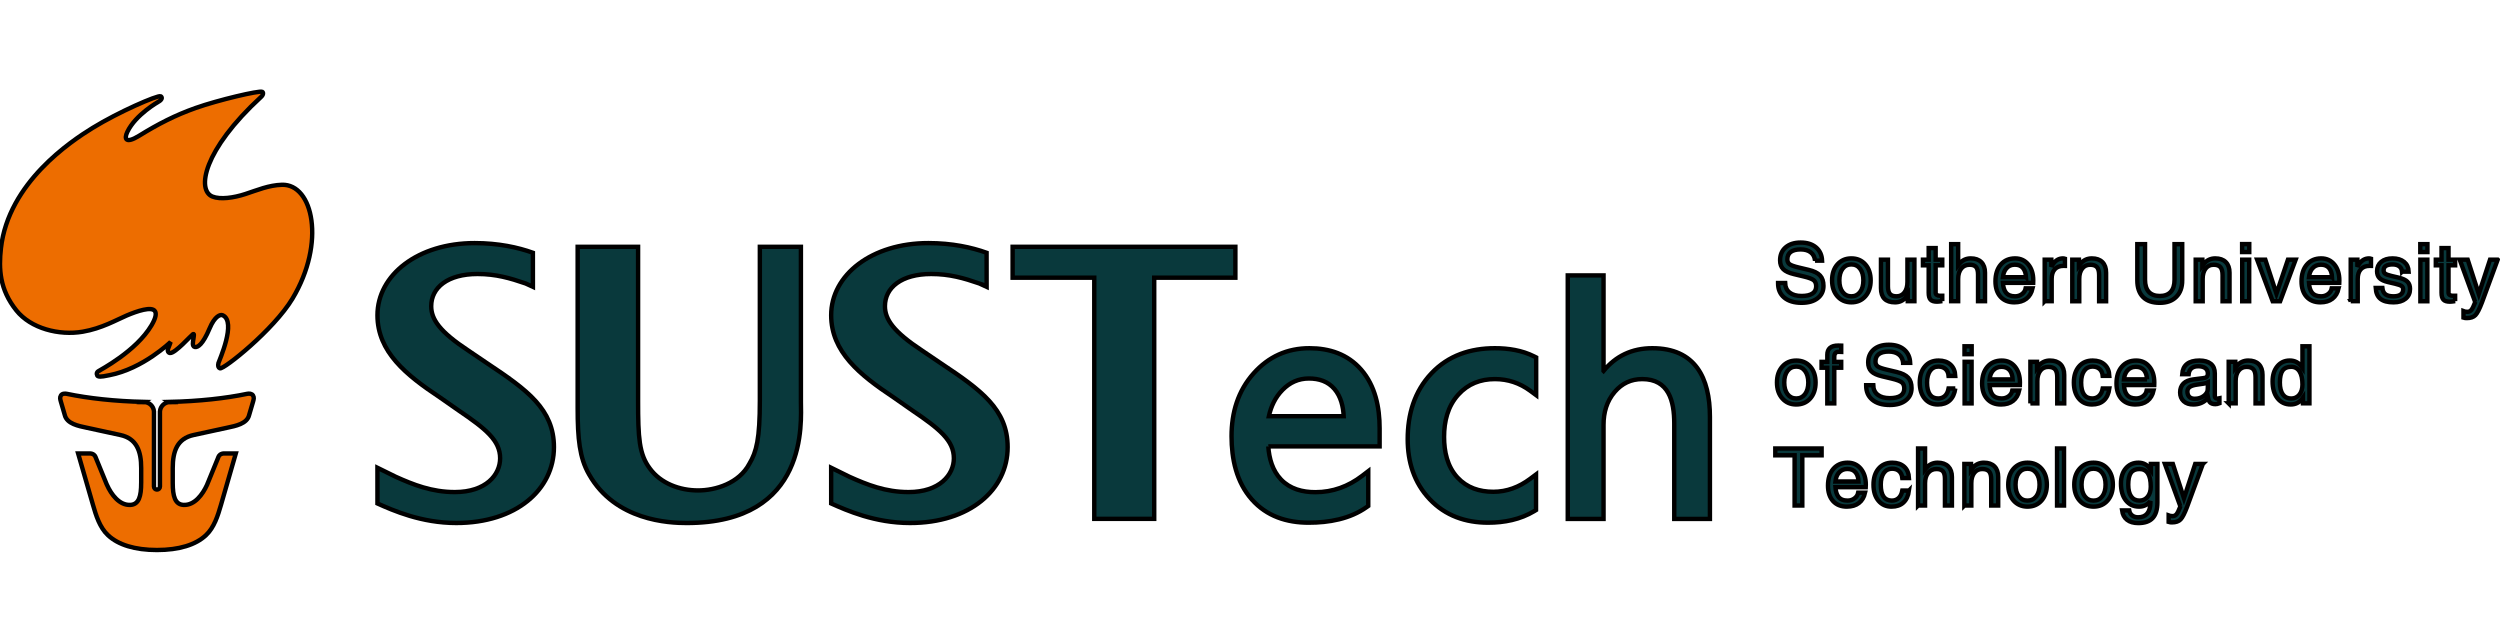 <svg width="390" height="100" xmlns="http://www.w3.org/2000/svg" xmlns:undefined="http://www.inkscape.org/namespaces/inkscape">
 <title>Drawing</title>

 <g id="Layer_1">
  <title>Layer 1</title>
  <g stroke="null">
   <defs stroke="null" transform="translate(0 -0.588) translate(0 -0.588) translate(0 -0.588) translate(0 -0.588) translate(0 -0.588) translate(0 -0.588) translate(0 -0.588) translate(0 -0.588) translate(0 -0.588) translate(0 -0.588) translate(0 -0.588) translate(0 -0.588) translate(0 -0.588) translate(0 -0.588) translate(0 -0.588) translate(0 -0.588) translate(0 -0.588) translate(0 -0.588) translate(0 -0.588) translate(0 -0.588) translate(0 -0.588) translate(0 -0.588) translate(0 -0.588) translate(0 -0.588) translate(0 0.588) translate(0 0.588) translate(0 0.588) translate(0 0.588) translate(0 0.588) translate(0 0.588) translate(0 0.588) translate(0 0.588) translate(0 0.588) translate(0 0.588) translate(0 0.588) translate(0 0.588) translate(0 0.588) translate(0 0.588) translate(0 0.588) translate(0 0.588) translate(0 0.588) translate(0 0.588) translate(0 0.588) translate(0 0.588) translate(0 0.588) translate(0 0.588) translate(0 0.588) translate(0 0.588) translate(0 0.588) translate(0 0.588) translate(0 0.588) translate(0 0.588) translate(0 0.588) translate(0 0.588) translate(0 0.588) translate(0 0.588) translate(0 0.588) translate(0 0.588) translate(0 0.588) translate(0 0.588) translate(0 0.588) translate(0 0.588) translate(0 0.588) translate(0 0.588) translate(0 0.588) translate(0 0.588) translate(0 0.588) translate(0 0.588) translate(0 0.588) translate(0 0.588) translate(0 0.588) translate(0 0.588) translate(1 0) translate(1.19209e-7 0) translate(0.176 0) translate(-1.176 0) translate(0 -231) translate(0 0.186) translate(-23 0) translate(0.009 0) translate(-167.515 0) translate(0 -71.894) translate(0 0) scale(0.513 0.513) translate(0 -0) translate(-5.68434e-14 0) scale(1.008 1.008) translate(5.68434e-14 -0)" id="svg_22">
    <clipPath stroke="null" id="svg_5" clipPathUnits="userSpaceOnUse">
     <path stroke="null" id="svg_23" d="m-142.879,801.831l841.89,0l0,-595.28l-841.89,0l0,595.28z"/>
    </clipPath>
   </defs>
   <g stroke="null" transform="matrix(0.689 0 0 -0.689 0 410.335)"   id="svg_2">
    <g stroke="null" id="svg_3">
     <g stroke="null" clip-path="url(#svg_5)" id="svg_4">
      <g stroke="null" transform="translate(177.736 278.837)" id="svg_20">
       <path stroke="null" fill-rule="nonzero" fill="#ed6d00" id="svg_21" d="m-142.879,206.551l0,17.014c-0.079,1.18 -1.066,2.117 -2.26,2.117l0.052,0.033c-6.615,0.149 -12.655,0.815 -17.535,1.834c-0.452,0.088 -1.056,0.068 -1.325,-0.384c-0.285,-0.48 -0.153,-0.843 0,-1.414c0.157,-0.577 0.873,-2.983 0.873,-2.983c0.467,-2.024 3.169,-2.509 4.888,-2.877l7.695,-1.668c3.713,-0.798 4.722,-3.68 4.722,-7.485l0,-3.351l-0.004,-0.025c0,-2.967 -0.488,-4.88 -2.461,-4.967c-2.495,-0.117 -4.313,2.372 -5.283,4.534c-0.026,0.049 -0.051,0.092 -0.066,0.138l-0.031,0.071c-0.086,0.192 -0.157,0.383 -0.228,0.563c-0.655,1.624 -2.128,5.2 -2.128,5.2c0,0 -0.193,0.644 -0.503,0.853c-0.309,0.219 -0.594,0.295 -0.974,0.295l-2.6,0l3.356,-11.627c0.686,-2.386 1.524,-5.136 3.407,-6.887c2.316,-2.176 6.083,-3.351 11.085,-3.351c5.005,0 8.78,1.175 11.091,3.351c1.878,1.751 2.721,4.501 3.412,6.887l3.352,11.627l-2.605,0c-0.384,0 -0.665,-0.076 -0.975,-0.295c-0.305,-0.209 -0.498,-0.853 -0.498,-0.853c0,0 -1.467,-3.576 -2.128,-5.2c-0.066,-0.18 -0.144,-0.371 -0.233,-0.563l-0.023,-0.071c-0.023,-0.046 -0.038,-0.089 -0.059,-0.138c-0.985,-2.162 -2.803,-4.651 -5.301,-4.534c-1.965,0.087 -2.453,2 -2.458,4.967l0,0.025l0,3.351c0,3.805 1.008,6.687 4.728,7.485l7.683,1.668c1.726,0.368 4.433,0.853 4.89,2.877c0,0 0.711,2.406 0.878,2.983c0.152,0.571 0.28,0.934 0,1.414c-0.271,0.452 -0.873,0.472 -1.325,0.384c-4.885,-1.019 -10.922,-1.685 -17.539,-1.834l0.058,-0.033c-1.195,0 -2.181,-0.937 -2.27,-2.117l0,-17.014c0,-0.378 -0.302,-0.687 -0.678,-0.687c-0.37,0 -0.68,0.309 -0.68,0.687"/>
      </g>
      <g stroke="null" transform="translate(178.813 365.997)" id="svg_18">
       <path stroke="null" fill-rule="nonzero" fill="#ed6d00" id="svg_19" d="m-142.879,206.551c0,0 -5.228,-2.913 -7.099,-6.855c-0.797,-1.666 -0.34,-2.732 2.682,-0.869c4.295,2.654 8.177,4.652 12.791,6.282c5.078,1.802 14.396,3.986 15.066,3.661c0.273,-0.133 0.289,-0.655 -0.244,-1.148c-13.193,-12.118 -14.614,-21.149 -11.019,-22.576c1.777,-0.703 4.776,-0.295 7.449,0.581c2.671,0.874 5.281,1.998 8.272,2.092c7.038,0.219 9.991,-13.131 2.387,-25.783c-4.261,-7.088 -15.615,-16.112 -16.428,-15.777c-0.365,0.142 -0.482,0.543 -0.33,1.199c0.107,0.431 4.182,9.399 0.955,10.821c-0.503,0.223 -1.764,-0.135 -2.961,-2.981c-1.538,-3.676 -2.721,-4.357 -3.355,-4.205c-0.633,0.153 -0.407,1.171 -0.306,1.859c0.097,0.69 0.24,1.26 -0.141,1.015c-0.381,-0.248 -4.002,-4.336 -5.15,-4.239c-0.405,0.038 -0.665,0.469 -0.401,1.081c0.259,0.602 0.533,1.422 0.533,1.422c0,0 -6.25,-6.073 -13.886,-7.528c-0.571,-0.109 -2.094,-0.48 -2.577,-0.221c-0.251,0.132 -0.446,0.769 0.052,1.099c0.492,0.333 8.581,4.52 12.08,10.413c1.056,1.789 1.087,2.701 0.802,3.174c-0.701,1.215 -4.148,0.017 -6.413,-0.945c-2.265,-0.968 -5.657,-2.938 -9.968,-3.672c-5.347,-0.909 -11.725,0.711 -15.016,4.814c-3.795,4.735 -4.031,9.392 -3.493,14.117c1.691,14.797 15.838,24.186 20.748,27.207c5.924,3.647 14.714,7.445 15.391,7.173c0.346,-0.14 0.498,-0.668 -0.421,-1.211"/>
      </g>
      <g stroke="null" transform="translate(287.353 333.123)" id="svg_16">
       <path stroke="null" fill-rule="nonzero" fill="#09393c" id="svg_17" d="m-142.879,206.551l0,-34.911c0,-8.304 0.213,-12.04 2.666,-15.3c2.462,-3.361 6.738,-4.953 10.907,-4.953c3.951,0 9.293,1.592 11.644,6.068c1.599,2.709 2.351,5.603 2.351,14.277l0,34.819l9.298,0l0,-35.099c0,-4.387 1.924,-27.441 -25.863,-27.441c-3.95,0 -16.137,0.469 -22.113,11.02c-2.143,3.732 -2.575,8.027 -2.575,15.025l0,36.495l13.685,0z"/>
      </g>
      <g stroke="null" transform="translate(364.619 324.818)" id="svg_14">
       <path stroke="null" fill-rule="nonzero" fill="#09393c" id="svg_15" d="m-142.879,206.551c-3.524,1.213 -6.728,2.145 -10.902,2.145c-6.729,0 -10.473,-3.077 -10.473,-7.282c0,-2.988 1.926,-5.786 8.441,-10.079l4.276,-2.895c8.978,-5.971 15.066,-10.356 15.066,-18.948c0,-9.609 -8.541,-17.171 -22.114,-17.171c-7.917,0 -14.315,2.839 -17.844,4.42l-0.005,8.085l4.166,-2.052c3.958,-1.775 8.118,-3.453 13.358,-3.453c7.053,0 10.26,3.921 10.26,7.649c0,4.018 -3.207,6.63 -9.402,10.831l-4.276,2.987c-7.581,5.037 -14.101,10.27 -14.101,18.57c0,9.153 9.186,16.336 22.008,16.336c5.367,0 9.782,-0.97 13.182,-2.184l0.01,-7.716l-1.65,0.757z"/>
      </g>
      <g stroke="null" transform="translate(261.887 324.818)" id="svg_12">
       <path stroke="null" fill-rule="nonzero" fill="#09393c" id="svg_13" d="m-142.879,206.551c-3.524,1.213 -6.729,2.145 -10.897,2.145c-6.733,0 -10.477,-3.077 -10.477,-7.282c0,-2.988 1.925,-5.786 8.446,-10.079l4.275,-2.895c8.973,-5.971 15.067,-10.356 15.067,-18.948c0,-9.609 -8.552,-17.171 -22.121,-17.171c-7.916,0 -14.314,2.839 -17.843,4.42l-0.005,8.085l4.169,-2.052c3.955,-1.775 8.12,-3.453 13.36,-3.453c7.053,0 10.252,3.921 10.252,7.649c0,4.018 -3.199,6.63 -9.399,10.831l-4.276,2.987c-7.586,5.037 -14.101,10.27 -14.101,18.57c0,9.153 9.186,16.336 22.013,16.336c5.362,0 9.785,-0.97 13.183,-2.184l0.004,-7.716l-1.65,0.757z"/>
      </g>
      <g stroke="null" transform="translate(422.588 333.123)" id="svg_10">
       <path stroke="null" fill-rule="nonzero" fill="#09393c" id="svg_11" d="m-142.879,206.551l0,-6.998l-18.377,0l0,-54.602l-13.573,0l0,54.602l-18.488,0l0,6.998l50.438,0z"/>
      </g>
      <g stroke="null" transform="translate(430.038 287.929)" id="svg_8">
       <path stroke="null" fill-rule="nonzero" fill="#09393c" id="svg_9" d="m-142.879,206.551c0.187,-2.731 0.944,-5.458 2.873,-7.487c2.064,-2.161 4.864,-2.878 7.779,-2.878c3.956,0 7.47,1.299 10.609,3.703l1.376,1.052l0,-7.876l-0.366,-0.26c-3.803,-2.693 -8.554,-3.525 -13.126,-3.525c-4.983,0 -9.508,1.46 -12.863,5.25c-3.504,3.953 -4.6,9.178 -4.6,14.337c0,5.322 1.442,10.242 5.024,14.248c3.357,3.753 7.568,5.667 12.607,5.667c4.553,0 8.667,-1.356 11.709,-4.839c3.209,-3.676 4.189,-8.551 4.189,-13.303l0,-4.089l-25.211,0zm60.213,-14.659c-3.168,-1.903 -6.778,-2.612 -10.441,-2.612c-5.097,0 -9.663,1.563 -13.207,5.297c-3.57,3.767 -5.002,8.465 -5.002,13.609c0,5.571 1.479,10.786 5.374,14.904c3.838,4.067 8.85,5.692 14.38,5.692c3.041,0 6.129,-0.474 8.871,-1.853l0.467,-0.236l0,-8.541l-1.361,1.003c-2.382,1.747 -5.023,2.635 -7.977,2.635c-3.276,0 -6.084,-1.071 -8.293,-3.516c-2.402,-2.654 -3.219,-6.056 -3.219,-9.563c0,-3.312 0.711,-6.677 3.011,-9.18c2.168,-2.348 4.987,-3.255 8.14,-3.255c3.088,0 5.84,1.076 8.302,2.905l1.366,1.017l0,-8.055l-0.411,-0.251zm15.696,31.746c2.752,3.357 6.418,5.144 11.05,5.144c9.698,0 13.034,-6.677 13.034,-15.568l0,-23.085l-8.078,0l0,21.612c0,5.121 -1.26,10.049 -7.236,10.049c-2.534,0 -4.585,-0.97 -6.237,-2.889c-1.822,-2.113 -2.533,-4.687 -2.533,-7.449l0,-21.323l-8.104,0l0,55.141l8.104,0l0,-21.632zm-58.833,-10.252c-0.114,2.194 -0.639,4.459 -2.087,6.154c-1.491,1.745 -3.519,2.385 -5.779,2.385c-2.377,0 -4.33,-0.896 -5.99,-2.585c-1.639,-1.668 -2.601,-3.72 -3.089,-5.954l16.945,0z"/>
      </g>
      <g stroke="null" transform="translate(553.827 329.977)" id="svg_6">
       <path stroke="null" fill-rule="nonzero" fill="#09393c" id="svg_7" d="m-142.879,206.551l0,0c-0.071,0.815 -0.396,1.445 -0.965,1.887c-0.563,0.446 -1.325,0.665 -2.285,0.665c-0.985,0 -1.732,-0.193 -2.245,-0.569c-0.507,-0.383 -0.767,-0.944 -0.767,-1.671c0,-0.502 0.168,-0.875 0.509,-1.122c0.345,-0.243 1.025,-0.492 2.051,-0.731l2.255,-0.538c1.204,-0.287 2.066,-0.706 2.579,-1.273c0.523,-0.558 0.782,-1.348 0.782,-2.368c0,-1.173 -0.446,-2.1 -1.331,-2.788c-0.893,-0.688 -2.092,-1.031 -3.615,-1.031c-1.68,0 -3.001,0.396 -3.95,1.186c-0.924,0.779 -1.386,1.849 -1.386,3.202l0,0.096l1.598,0c0.037,-0.939 0.371,-1.66 1.026,-2.168c0.651,-0.513 1.554,-0.767 2.718,-0.767c1.076,0 1.893,0.185 2.447,0.559c0.554,0.36 0.838,0.906 0.838,1.624c0,0.62 -0.189,1.082 -0.554,1.385c-0.36,0.288 -1.097,0.57 -2.199,0.832l-2.259,0.541c-1.133,0.269 -1.945,0.642 -2.433,1.124c-0.482,0.481 -0.726,1.146 -0.726,1.994c0,1.242 0.417,2.222 1.26,2.948c0.842,0.723 1.974,1.086 3.407,1.086c1.452,0 2.604,-0.363 3.468,-1.094c0.858,-0.729 1.326,-1.729 1.381,-3.009l-1.604,0zm8.227,-9.43c-1.301,0 -2.352,0.457 -3.16,1.374c-0.807,0.914 -1.208,2.118 -1.208,3.598c0,1.49 0.401,2.688 1.208,3.607c0.808,0.914 1.859,1.372 3.16,1.372c1.309,0 2.371,-0.458 3.172,-1.372c0.803,-0.919 1.205,-2.117 1.205,-3.607c0,-1.48 -0.402,-2.684 -1.205,-3.598c-0.801,-0.917 -1.863,-1.374 -3.172,-1.374m0,1.364c0.832,0 1.492,0.33 1.979,0.98c0.498,0.65 0.736,1.523 0.736,2.628c0,1.104 -0.238,1.98 -0.736,2.635c-0.487,0.65 -1.147,0.978 -1.979,0.978c-0.834,0 -1.495,-0.328 -1.982,-0.978c-0.492,-0.655 -0.731,-1.531 -0.731,-2.635c0,-1.105 0.239,-1.978 0.731,-2.628c0.487,-0.65 1.148,-0.98 1.982,-0.98m8.286,8.3l0,-6.066c0,-0.784 0.152,-1.361 0.458,-1.706c0.299,-0.348 0.796,-0.528 1.481,-0.528c0.757,0 1.361,0.299 1.803,0.883c0.447,0.592 0.666,1.387 0.666,2.4l0,5.017l0.792,0l0.792,0l0,-9.412l-0.746,0l-0.762,0l0,1.432c-0.101,-0.171 -0.219,-0.33 -0.351,-0.483c-0.67,-0.802 -1.513,-1.201 -2.524,-1.201c-1.066,0 -1.862,0.267 -2.396,0.801c-0.534,0.537 -0.797,1.33 -0.797,2.401l0,6.462l0.793,0l0.791,0zm12.299,-9.392c-0.543,-0.086 -0.94,-0.122 -1.184,-0.122c-0.69,0 -1.183,0.147 -1.467,0.452c-0.284,0.305 -0.427,0.83 -0.427,1.577l0,6.208l-1.299,0l0,1.277l1.299,0l0,2.627l1.579,0l0,-2.627l1.499,0l0,-1.277l-1.499,0l0,-6.206c0,-0.21 0.087,-0.38 0.255,-0.497c0.167,-0.127 0.39,-0.193 0.675,-0.193l0.569,0l0,-1.219zm2.01,-0.02l0,12.918l0.792,0l0.793,0l0,-4.773l0.274,0.35c0.68,0.802 1.539,1.204 2.57,1.204c1.036,0 1.832,-0.282 2.396,-0.846c0.559,-0.564 0.843,-1.363 0.843,-2.399l0,-6.454l-0.792,0l-0.792,0l0,6.058c0,0.782 -0.153,1.341 -0.447,1.685c-0.3,0.346 -0.782,0.514 -1.452,0.514c-0.797,0 -1.433,-0.287 -1.9,-0.864c-0.467,-0.581 -0.7,-1.363 -0.7,-2.349l0,-5.044l-0.793,0l-0.792,0zm14.31,-0.252c-1.33,0 -2.376,0.422 -3.138,1.263c-0.762,0.853 -1.142,2.016 -1.142,3.503c0,1.584 0.406,2.846 1.209,3.781c0.801,0.936 1.883,1.404 3.249,1.404c1.223,0 2.219,-0.462 2.97,-1.374c0.762,-0.917 1.133,-2.12 1.133,-3.605l-0.016,-0.566l-6.86,0c0.067,-0.937 0.279,-1.645 0.645,-2.141c0.442,-0.596 1.143,-0.901 2.102,-0.901c0.6,0 1.128,0.17 1.579,0.51c0.452,0.343 0.727,0.769 0.824,1.293l1.569,0c-0.239,-1.031 -0.707,-1.813 -1.407,-2.352c-0.706,-0.543 -1.605,-0.815 -2.717,-0.815m2.646,5.69l0,0c-0.05,0.869 -0.269,1.549 -0.655,2.032c-0.422,0.535 -1.052,0.802 -1.879,0.802c-0.833,0 -1.498,-0.302 -1.996,-0.927c-0.392,-0.485 -0.63,-1.125 -0.711,-1.907l5.241,0zm4.22,-5.438l0,9.412l0.741,0l0.762,0l0,-1.608c0.137,0.249 0.278,0.483 0.432,0.687c0.593,0.806 1.33,1.208 2.203,1.208c0.148,0 0.295,-0.031 0.447,-0.076l0,-1.625l-0.324,0.007c-0.86,0 -1.52,-0.259 -1.977,-0.769c-0.472,-0.508 -0.7,-1.239 -0.7,-2.192l0,-5.044l-0.792,0l-0.792,0zm6.246,0l0,9.412l0.745,0l0.762,0l0,-1.379l0.346,0.462c0.685,0.802 1.544,1.204 2.574,1.204c1.036,0 1.834,-0.282 2.397,-0.846c0.559,-0.564 0.837,-1.363 0.837,-2.399l0,-6.454l-0.792,0l-0.791,0l0,5.918c0,0.825 -0.158,1.425 -0.472,1.79c-0.326,0.366 -0.838,0.549 -1.549,0.549c-0.762,0 -1.361,-0.287 -1.808,-0.864c-0.447,-0.581 -0.666,-1.363 -0.666,-2.349l0,-5.044l-0.791,0l-0.792,0zm24.897,4.732c0,-1.594 -0.453,-2.848 -1.346,-3.737c-0.899,-0.906 -2.138,-1.356 -3.732,-1.356c-1.662,0 -2.92,0.435 -3.789,1.3c-0.868,0.864 -1.305,2.128 -1.305,3.793l0,8.186l0.868,0l0.885,0l0,-8.053c0,-1.202 0.283,-2.118 0.847,-2.745c0.569,-0.62 1.402,-0.932 2.494,-0.932c1.085,0 1.919,0.312 2.483,0.932c0.568,0.627 0.848,1.543 0.848,2.745l0,8.053l0.868,0l0.879,0l0,-8.186zm3.047,-4.732l0,9.412l0.747,0l0.76,0l0,-1.379l0.351,0.462c0.681,0.802 1.538,1.204 2.564,1.204c1.04,0 1.838,-0.282 2.397,-0.846c0.563,-0.564 0.843,-1.363 0.843,-2.399l0,-6.454l-0.792,0l-0.787,0l0,5.918c0,0.825 -0.163,1.425 -0.478,1.79c-0.325,0.366 -0.838,0.549 -1.549,0.549c-0.766,0 -1.366,-0.287 -1.807,-0.864c-0.447,-0.581 -0.666,-1.363 -0.666,-2.349l0,-5.044l-0.792,0l-0.791,0zm10.531,0l0,9.412l0.792,0l0.792,0l0,-9.412l-0.792,0l-0.792,0zm-0.021,12.933l1.62,0l0,-1.795l-1.62,0l0,1.795zm3.407,-3.521l0,0l0.925,0l0.924,0l2.519,-7.703l2.604,7.703l0.868,0l0.874,0l-3.504,-9.412l-0.842,0l-0.854,0l-3.514,9.412zm14.32,-9.664c-1.325,0 -2.371,0.422 -3.133,1.263c-0.762,0.853 -1.143,2.016 -1.143,3.503c0,1.584 0.403,2.846 1.209,3.781c0.803,0.936 1.884,1.404 3.246,1.404c1.228,0 2.217,-0.462 2.979,-1.374c0.758,-0.917 1.134,-2.12 1.134,-3.605l-0.021,-0.566l-6.861,0c0.061,-0.937 0.274,-1.645 0.641,-2.141c0.447,-0.596 1.147,-0.901 2.107,-0.901c0.604,0 1.132,0.17 1.579,0.51c0.452,0.343 0.727,0.769 0.827,1.293l1.565,0c-0.235,-1.031 -0.705,-1.813 -1.408,-2.352c-0.7,-0.543 -1.608,-0.815 -2.721,-0.815m2.645,5.69l0,0c-0.045,0.869 -0.263,1.549 -0.649,2.032c-0.426,0.535 -1.056,0.802 -1.879,0.802c-0.828,0 -1.498,-0.302 -1.996,-0.927c-0.39,-0.485 -0.63,-1.125 -0.711,-1.907l5.235,0zm4.22,-5.438l0,9.412l0.753,0l0.756,0l0,-1.608c0.138,0.249 0.274,0.483 0.431,0.687c0.599,0.806 1.335,1.208 2.209,1.208c0.143,0 0.29,-0.031 0.443,-0.076l0,-1.625l-0.32,0.007c-0.859,0 -1.519,-0.259 -1.986,-0.769c-0.463,-0.508 -0.696,-1.239 -0.696,-2.192l0,-5.044l-0.797,0l-0.793,0zm11.63,6.695l0,0c-0.052,0.518 -0.26,0.922 -0.636,1.206c-0.381,0.287 -0.888,0.432 -1.522,0.432c-0.661,0 -1.159,-0.114 -1.509,-0.343c-0.34,-0.229 -0.513,-0.563 -0.513,-1.003c0,-0.34 0.121,-0.584 0.366,-0.754c0.233,-0.17 0.721,-0.343 1.432,-0.51l1.635,-0.386c0.919,-0.224 1.574,-0.534 1.965,-0.925c0.386,-0.385 0.584,-0.929 0.584,-1.63c0,-0.929 -0.34,-1.67 -1.011,-2.219c-0.67,-0.543 -1.579,-0.815 -2.722,-0.815c-1.325,0 -2.315,0.262 -2.96,0.785c-0.655,0.525 -1.015,1.346 -1.087,2.473l1.513,0c0.077,-0.665 0.316,-1.142 0.711,-1.442c0.397,-0.297 1.006,-0.452 1.819,-0.452c0.715,0 1.254,0.137 1.619,0.411c0.371,0.267 0.554,0.66 0.554,1.173c0,0.331 -0.117,0.579 -0.361,0.749c-0.238,0.165 -0.726,0.34 -1.456,0.513l-1.631,0.384c-0.889,0.213 -1.519,0.51 -1.894,0.888c-0.376,0.376 -0.563,0.902 -0.563,1.582c0,0.886 0.314,1.587 0.944,2.104c0.635,0.524 1.488,0.783 2.57,0.783c1.091,0 1.963,-0.269 2.615,-0.798c0.649,-0.533 0.995,-1.269 1.036,-2.206l-1.498,0zm4.142,-6.695l0,9.412l0.792,0l0.792,0l0,-9.412l-0.792,0l-0.792,0zm-0.02,12.933l1.621,0l0,-1.795l-1.621,0l0,1.795zm7.892,-12.913c-0.539,-0.086 -0.935,-0.122 -1.184,-0.122c-0.694,0 -1.184,0.147 -1.467,0.452c-0.285,0.305 -0.431,0.83 -0.431,1.577l0,6.208l-1.296,0l0,1.277l1.296,0l0,2.627l1.585,0l0,-2.627l1.497,0l0,-1.277l-1.497,0l0,-6.206c0,-0.21 0.084,-0.38 0.252,-0.497c0.173,-0.127 0.397,-0.193 0.675,-0.193l0.57,0l0,-1.219zm9.632,9.392l-3.575,-9.722c-0.554,-1.452 -1.041,-2.399 -1.467,-2.841c-0.431,-0.447 -1.082,-0.668 -1.935,-0.668c-0.284,-0.007 -0.543,0.025 -0.767,0.094l0,1.475c0.239,-0.096 0.538,-0.137 0.905,-0.144c0.355,0 0.649,0.144 0.893,0.441c0.243,0.295 0.513,0.841 0.817,1.648l0.031,0.15l0,-0.005l-3.493,9.572l0.898,0l0.904,0l2.514,-7.777l2.544,7.777l0.863,0l0.868,0zm-158.812,-32.791c-1.305,0 -2.351,0.457 -3.158,1.371c-0.813,0.914 -1.213,2.118 -1.213,3.605c0,1.486 0.4,2.687 1.213,3.601c0.807,0.914 1.853,1.371 3.158,1.371c1.31,0 2.372,-0.457 3.175,-1.371c0.801,-0.914 1.203,-2.115 1.203,-3.601c0,-1.487 -0.402,-2.691 -1.203,-3.605c-0.803,-0.914 -1.865,-1.371 -3.175,-1.371m0,1.366c0.834,0 1.488,0.328 1.981,0.978c0.493,0.65 0.742,1.523 0.742,2.632c0,1.097 -0.249,1.971 -0.742,2.621c-0.493,0.654 -1.147,0.985 -1.981,0.985c-0.832,0 -1.492,-0.331 -1.985,-0.985c-0.488,-0.65 -0.731,-1.524 -0.731,-2.621c0,-1.109 0.243,-1.982 0.731,-2.632c0.493,-0.65 1.153,-0.978 1.985,-0.978m8.607,6.962l0,0l0,-8.077l-0.787,0l-0.792,0l0,8.077l-1.3,0l0,1.315l1.3,0l0,1.602c0,0.698 0.203,1.221 0.614,1.574c0.413,0.353 1.026,0.526 1.849,0.526l0.686,-0.02l0,-1.422l-0.619,0.02c-0.305,0 -0.535,-0.096 -0.702,-0.292c-0.163,-0.195 -0.249,-0.475 -0.249,-0.84l0,-1.148l1.57,0l0,-1.315l-1.57,0zm15.589,1.097l0,0c-0.081,0.817 -0.395,1.447 -0.964,1.891c-0.564,0.442 -1.331,0.666 -2.285,0.666c-0.99,0 -1.737,-0.191 -2.25,-0.574c-0.513,-0.381 -0.762,-0.937 -0.762,-1.668c0,-0.503 0.168,-0.874 0.508,-1.122c0.335,-0.242 1.027,-0.488 2.046,-0.727l2.256,-0.538c1.208,-0.295 2.066,-0.711 2.584,-1.28c0.519,-0.553 0.777,-1.343 0.777,-2.366c0,-1.173 -0.442,-2.103 -1.336,-2.788c-0.882,-0.691 -2.087,-1.031 -3.604,-1.031c-1.687,0 -3.007,0.399 -3.951,1.189c-0.929,0.776 -1.391,1.843 -1.391,3.196l0,0.095l1.605,0c0.025,-0.933 0.364,-1.656 1.019,-2.166c0.651,-0.508 1.554,-0.765 2.722,-0.765c1.072,0 1.889,0.188 2.447,0.554c0.549,0.37 0.834,0.914 0.834,1.629c0,0.615 -0.183,1.083 -0.549,1.382c-0.366,0.294 -1.096,0.571 -2.204,0.838l-2.254,0.538c-1.138,0.269 -1.95,0.642 -2.437,1.122c-0.483,0.485 -0.727,1.153 -0.727,2.001c0,1.234 0.421,2.214 1.26,2.945c0.838,0.721 1.975,1.082 3.407,1.082c1.452,0 2.611,-0.361 3.468,-1.087c0.864,-0.736 1.326,-1.732 1.382,-3.016l-1.601,0zm11.813,-5.794l0,0c-0.168,-1.178 -0.585,-2.082 -1.26,-2.704c-0.67,-0.622 -1.568,-0.927 -2.686,-0.927c-1.25,0 -2.245,0.447 -2.987,1.344c-0.741,0.896 -1.116,2.109 -1.116,3.627c0,1.519 0.386,2.722 1.158,3.628c0.766,0.902 1.802,1.349 3.102,1.349c1.132,0 2.031,-0.305 2.706,-0.924c0.671,-0.617 1.032,-1.466 1.083,-2.55l-1.52,0c-0.06,0.671 -0.294,1.189 -0.695,1.554c-0.406,0.368 -0.944,0.554 -1.615,0.554c-0.807,0 -1.426,-0.325 -1.884,-0.965c-0.446,-0.64 -0.681,-1.523 -0.681,-2.646c0,-1.193 0.215,-2.1 0.636,-2.701c0.422,-0.604 1.046,-0.904 1.879,-0.904c0.614,0 1.127,0.196 1.543,0.589c0.411,0.394 0.685,0.955 0.817,1.676l1.52,0zm2.106,-3.38l0,9.407l0.792,0l0.792,0l0,-9.407l-0.792,0l-0.792,0zm-0.025,12.936l1.626,0l0,-1.797l-1.626,0l0,1.797zm8.267,-13.187c-1.331,0 -2.377,0.421 -3.133,1.262c-0.767,0.848 -1.148,2.013 -1.148,3.506c0,1.58 0.401,2.839 1.209,3.778c0.807,0.934 1.889,1.402 3.244,1.402c1.235,0 2.225,-0.457 2.981,-1.371c0.752,-0.917 1.133,-2.121 1.133,-3.606l-0.016,-0.566l-6.86,0c0.061,-0.936 0.275,-1.653 0.635,-2.145c0.447,-0.597 1.147,-0.894 2.107,-0.894c0.604,0 1.133,0.168 1.585,0.503c0.447,0.343 0.725,0.77 0.822,1.294l1.563,0c-0.233,-1.028 -0.705,-1.812 -1.406,-2.353c-0.7,-0.543 -1.609,-0.81 -2.716,-0.81m2.64,5.685l0,0c-0.041,0.871 -0.264,1.546 -0.645,2.034c-0.431,0.538 -1.056,0.807 -1.883,0.807c-0.833,0 -1.498,-0.304 -1.996,-0.929c-0.396,-0.488 -0.63,-1.125 -0.706,-1.912l5.23,0zm4.013,-5.434l0,9.407l0.74,0l0.762,0l0,-1.381l0.345,0.467c0.691,0.802 1.544,1.204 2.575,1.204c1.041,0 1.838,-0.28 2.396,-0.843c0.56,-0.564 0.843,-1.366 0.843,-2.407l0,-6.447l-0.792,0l-0.791,0l0,5.914c0,0.828 -0.158,1.421 -0.478,1.792c-0.32,0.371 -0.838,0.551 -1.544,0.551c-0.766,0 -1.371,-0.286 -1.813,-0.868c-0.442,-0.582 -0.664,-1.358 -0.664,-2.344l0,-5.045l-0.793,0l-0.786,0zm17.883,3.38l0,0c-0.163,-1.178 -0.574,-2.082 -1.249,-2.704c-0.669,-0.622 -1.574,-0.927 -2.691,-0.927c-1.245,0 -2.239,0.447 -2.986,1.344c-0.741,0.896 -1.117,2.109 -1.117,3.627c0,1.519 0.385,2.722 1.158,3.628c0.766,0.902 1.807,1.349 3.107,1.349c1.132,0 2.026,-0.305 2.702,-0.924c0.67,-0.617 1.031,-1.466 1.076,-2.55l-1.507,0c-0.062,0.671 -0.3,1.189 -0.702,1.554c-0.406,0.368 -0.944,0.554 -1.614,0.554c-0.798,0 -1.428,-0.325 -1.88,-0.965c-0.451,-0.64 -0.684,-1.523 -0.684,-2.646c0,-1.193 0.213,-2.1 0.634,-2.701c0.421,-0.604 1.051,-0.904 1.878,-0.904c0.616,0 1.133,0.196 1.544,0.589c0.416,0.394 0.691,0.955 0.824,1.676l1.507,0zm5.891,-3.631c-1.33,0 -2.377,0.421 -3.139,1.262c-0.761,0.848 -1.142,2.013 -1.142,3.506c0,1.58 0.396,2.839 1.209,3.778c0.802,0.934 1.884,1.402 3.239,1.402c1.234,0 2.23,-0.457 2.981,-1.371c0.757,-0.917 1.132,-2.121 1.132,-3.606l-0.015,-0.566l-6.861,0c0.062,-0.936 0.275,-1.653 0.641,-2.145c0.441,-0.597 1.147,-0.894 2.106,-0.894c0.6,0 1.128,0.168 1.58,0.503c0.453,0.343 0.727,0.77 0.823,1.294l1.569,0c-0.239,-1.028 -0.711,-1.812 -1.407,-2.353c-0.705,-0.543 -1.609,-0.81 -2.716,-0.81m2.635,5.685l0,0c-0.04,0.871 -0.264,1.546 -0.645,2.034c-0.431,0.538 -1.055,0.807 -1.883,0.807c-0.829,0 -1.494,-0.304 -1.997,-0.929c-0.385,-0.488 -0.629,-1.125 -0.706,-1.912l5.231,0zm10.486,-5.685c-0.919,0 -1.65,0.239 -2.188,0.734c-0.539,0.492 -0.808,1.16 -0.808,1.998c0,0.848 0.254,1.513 0.757,2.013c0.508,0.498 1.249,0.805 2.224,0.932l2.153,0.274c0.178,0.01 0.34,0.044 0.502,0.089c0.204,0.048 0.361,0.155 0.472,0.315c0.113,0.16 0.168,0.363 0.168,0.597l0,0.086c0,0.505 -0.193,0.899 -0.568,1.188c-0.387,0.282 -0.919,0.427 -1.596,0.427c-0.654,0 -1.162,-0.15 -1.522,-0.455c-0.371,-0.297 -0.595,-0.749 -0.665,-1.348l-1.458,0c0.072,1.031 0.436,1.808 1.087,2.321c0.649,0.518 1.579,0.777 2.793,0.777c1.142,0 2.021,-0.252 2.615,-0.742c0.6,-0.495 0.899,-1.218 0.899,-2.168l0,-5.179c0,-0.153 0.05,-0.282 0.147,-0.376c0.097,-0.099 0.228,-0.148 0.391,-0.148c0.05,0 0.117,0.006 0.208,0.018c0.097,0.013 0.193,0.031 0.299,0.054l0,-1.143c-0.157,-0.061 -0.314,-0.106 -0.482,-0.142c-0.177,-0.036 -0.319,-0.053 -0.437,-0.053c-0.598,0 -1.036,0.165 -1.304,0.495c-0.173,0.213 -0.305,0.518 -0.376,0.919c-0.117,-0.148 -0.254,-0.289 -0.407,-0.424c-0.792,-0.709 -1.762,-1.059 -2.904,-1.059m3.28,3.978l0,1.018c-0.293,-0.136 -0.615,-0.233 -0.969,-0.286l-1.458,-0.214c-0.761,-0.104 -1.316,-0.281 -1.665,-0.533c-0.356,-0.251 -0.528,-0.591 -0.528,-1.023c0,-0.528 0.141,-0.934 0.431,-1.218c0.284,-0.285 0.69,-0.427 1.219,-0.427c0.832,0 1.534,0.223 2.112,0.68c0.391,0.315 0.654,0.673 0.782,1.072c0.021,0.081 0.04,0.203 0.051,0.365c0.015,0.168 0.025,0.358 0.025,0.566m4.723,-3.727l0,9.407l0.746,0l0.756,0l0,-1.381l0.352,0.467c0.69,0.802 1.544,1.204 2.574,1.204c1.036,0 1.833,-0.28 2.396,-0.843c0.56,-0.564 0.838,-1.366 0.838,-2.407l0,-6.447l-0.787,0l-0.792,0l0,5.914c0,0.828 -0.163,1.421 -0.482,1.792c-0.315,0.371 -0.832,0.551 -1.543,0.551c-0.762,0 -1.366,-0.286 -1.809,-0.868c-0.447,-0.582 -0.665,-1.358 -0.665,-2.344l0,-5.045l-0.793,0l-0.791,0zm14.056,-0.251c-1.254,0 -2.255,0.467 -3.006,1.412c-0.742,0.939 -1.112,2.211 -1.112,3.808c0,1.417 0.36,2.557 1.081,3.428c0.721,0.868 1.66,1.3 2.818,1.3c1.158,0 2.067,-0.49 2.742,-1.468l0.122,-0.175l0,4.864l0.792,0l0.792,0l0,-12.918l-0.725,0l-0.743,0l0,1.283l-0.202,-0.287c-0.65,-0.83 -1.504,-1.247 -2.559,-1.247m0.091,8.526c-0.883,0 -1.529,-0.279 -1.941,-0.848c-0.405,-0.569 -0.613,-1.47 -0.613,-2.702c0,-1.167 0.224,-2.056 0.66,-2.691c0.446,-0.624 1.076,-0.937 1.894,-0.937c0.766,0 1.385,0.287 1.858,0.866c0.463,0.576 0.696,1.346 0.696,2.298c0,1.282 -0.217,2.275 -0.66,2.968c-0.442,0.698 -1.077,1.046 -1.894,1.046m-112.43,-31.409l0,11.374l-4.372,0l0,0.78l0,0.766l10.491,0l0,-0.766l0,-0.78l-4.373,0l0,-11.374l-0.868,0l-0.878,0zm11.837,-0.249c-1.33,0 -2.371,0.42 -3.139,1.267c-0.756,0.848 -1.142,2.013 -1.142,3.5c0,1.582 0.406,2.844 1.208,3.778c0.808,0.938 1.889,1.405 3.25,1.405c1.223,0 2.219,-0.462 2.976,-1.37c0.756,-0.92 1.137,-2.124 1.137,-3.61l-0.026,-0.566l-6.86,0c0.067,-0.937 0.285,-1.645 0.645,-2.139c0.442,-0.597 1.142,-0.897 2.108,-0.897c0.599,0 1.128,0.168 1.573,0.506c0.453,0.342 0.728,0.768 0.828,1.292l1.564,0c-0.233,-1.031 -0.7,-1.813 -1.406,-2.352c-0.695,-0.543 -1.605,-0.814 -2.716,-0.814m2.64,5.689l0,0c-0.041,0.874 -0.259,1.545 -0.65,2.032c-0.422,0.537 -1.052,0.807 -1.879,0.807c-0.833,0 -1.498,-0.307 -1.995,-0.932c-0.392,-0.485 -0.625,-1.124 -0.712,-1.907l5.236,0zm11.424,-2.051l0,0c-0.166,-1.188 -0.583,-2.09 -1.258,-2.707c-0.67,-0.624 -1.57,-0.931 -2.692,-0.931c-1.238,0 -2.234,0.452 -2.975,1.348c-0.751,0.894 -1.117,2.105 -1.117,3.622c0,1.519 0.385,2.728 1.152,3.628c0.772,0.9 1.803,1.352 3.102,1.352c1.134,0 2.032,-0.313 2.713,-0.924c0.665,-0.615 1.025,-1.468 1.075,-2.55l-1.512,0c-0.067,0.671 -0.305,1.189 -0.706,1.555c-0.401,0.37 -0.94,0.553 -1.615,0.553c-0.798,0 -1.422,-0.323 -1.874,-0.964c-0.456,-0.641 -0.679,-1.524 -0.679,-2.65c0,-1.192 0.207,-2.094 0.629,-2.698c0.421,-0.599 1.05,-0.904 1.878,-0.904c0.62,0 1.127,0.199 1.544,0.589c0.417,0.391 0.686,0.953 0.823,1.681l1.512,0zm2.053,-3.389l0,12.92l0.792,0l0.792,0l0,-4.773l0.274,0.351c0.681,0.801 1.543,1.203 2.57,1.203c1.036,0 1.838,-0.282 2.397,-0.845c0.558,-0.564 0.843,-1.364 0.843,-2.403l0,-6.453l-0.793,0l-0.792,0l0,6.062c0,0.78 -0.152,1.338 -0.447,1.684c-0.3,0.341 -0.787,0.518 -1.457,0.518c-0.797,0 -1.427,-0.29 -1.895,-0.868c-0.467,-0.579 -0.7,-1.361 -0.7,-2.352l0,-5.044l-0.792,0l-0.792,0zm10.48,0l0,9.414l0.747,0l0.761,0l0,-1.383l0.346,0.467c0.686,0.801 1.544,1.203 2.569,1.203c1.041,0 1.839,-0.282 2.397,-0.845c0.563,-0.564 0.843,-1.364 0.843,-2.403l0,-6.453l-0.792,0l-0.792,0l0,5.92c0,0.826 -0.158,1.425 -0.477,1.791c-0.32,0.368 -0.834,0.553 -1.545,0.553c-0.766,0 -1.365,-0.29 -1.807,-0.868c-0.447,-0.579 -0.67,-1.361 -0.67,-2.352l0,-5.044l-0.788,0l-0.792,0zm14.304,-0.249c-1.304,0 -2.349,0.459 -3.163,1.374c-0.802,0.917 -1.208,2.117 -1.208,3.602c0,1.485 0.406,2.689 1.208,3.606c0.814,0.911 1.859,1.368 3.163,1.368c1.316,0 2.366,-0.457 3.175,-1.368c0.802,-0.917 1.203,-2.121 1.203,-3.606c0,-1.485 -0.401,-2.685 -1.203,-3.602c-0.809,-0.915 -1.859,-1.374 -3.175,-1.374m0,1.368c0.828,0 1.489,0.325 1.986,0.975c0.489,0.65 0.736,1.529 0.736,2.633c0,1.102 -0.247,1.975 -0.736,2.631c-0.497,0.649 -1.158,0.977 -1.986,0.977c-0.832,0 -1.492,-0.328 -1.979,-0.977c-0.488,-0.656 -0.732,-1.529 -0.732,-2.631c0,-1.104 0.244,-1.983 0.732,-2.633c0.487,-0.65 1.147,-0.975 1.979,-0.975m6.684,-1.119l0,12.92l0.792,0l0.787,0l0,-12.92l-0.787,0l-0.792,0zm8.262,-0.249c-1.301,0 -2.352,0.459 -3.159,1.374c-0.808,0.917 -1.209,2.117 -1.209,3.602c0,1.485 0.401,2.689 1.209,3.606c0.807,0.911 1.858,1.368 3.159,1.368c1.314,0 2.371,-0.457 3.172,-1.368c0.803,-0.917 1.204,-2.121 1.204,-3.606c0,-1.485 -0.401,-2.685 -1.204,-3.602c-0.801,-0.915 -1.858,-1.374 -3.172,-1.374m0,1.368c0.832,0 1.493,0.325 1.985,0.975c0.492,0.65 0.736,1.529 0.736,2.633c0,1.102 -0.244,1.975 -0.736,2.631c-0.492,0.649 -1.153,0.977 -1.985,0.977c-0.834,0 -1.489,-0.328 -1.982,-0.977c-0.487,-0.656 -0.73,-1.529 -0.73,-2.631c0,-1.104 0.243,-1.983 0.73,-2.633c0.493,-0.65 1.148,-0.975 1.982,-0.975m10.094,-3.783c0.909,0 1.6,0.29 2.072,0.858c0.472,0.577 0.71,1.407 0.71,2.503l0,0.31l-0.004,-0.01c-0.656,-0.83 -1.503,-1.246 -2.549,-1.246c-1.26,0 -2.26,0.469 -3.006,1.412c-0.742,0.941 -1.112,2.215 -1.112,3.815c0,1.415 0.36,2.555 1.086,3.422c0.742,0.867 1.702,1.301 2.879,1.301c1.133,0 2.032,-0.488 2.692,-1.465l0.112,-0.17l0,1.348l1.487,0l0,-8.721c-0.005,-1.588 -0.366,-2.763 -1.072,-3.526c-0.705,-0.762 -1.792,-1.141 -3.264,-1.141c-1.067,0 -1.91,0.246 -2.54,0.742c-0.625,0.487 -1.004,1.198 -1.131,2.135l1.619,0c0.092,-0.496 0.32,-0.884 0.671,-1.151c0.355,-0.277 0.801,-0.416 1.35,-0.416m0.31,10.928c-0.889,0 -1.529,-0.285 -1.935,-0.848c-0.406,-0.565 -0.609,-1.463 -0.609,-2.689c0,-1.155 0.218,-2.047 0.66,-2.671c0.442,-0.627 1.072,-0.937 1.884,-0.937c0.762,0 1.381,0.289 1.848,0.863c0.473,0.576 0.701,1.334 0.701,2.281c0,1.332 -0.208,2.333 -0.634,3c-0.422,0.665 -1.062,1.001 -1.915,1.001m14.345,1.15l-3.575,-9.722c-0.553,-1.449 -1.041,-2.399 -1.467,-2.841c-0.432,-0.449 -1.082,-0.668 -1.94,-0.668c-0.279,-0.007 -0.539,0.024 -0.762,0.094l0,1.475c0.24,-0.091 0.538,-0.136 0.904,-0.145c0.355,0 0.65,0.15 0.894,0.442c0.244,0.298 0.513,0.843 0.818,1.648l0.03,0.15l0,-0.006l-3.493,9.573l0.898,0l0.903,0l2.514,-7.772l2.545,7.772l0.862,0l0.869,0z"/>
      </g>
     </g>
    </g>
   </g>
  </g>
 </g>
</svg>